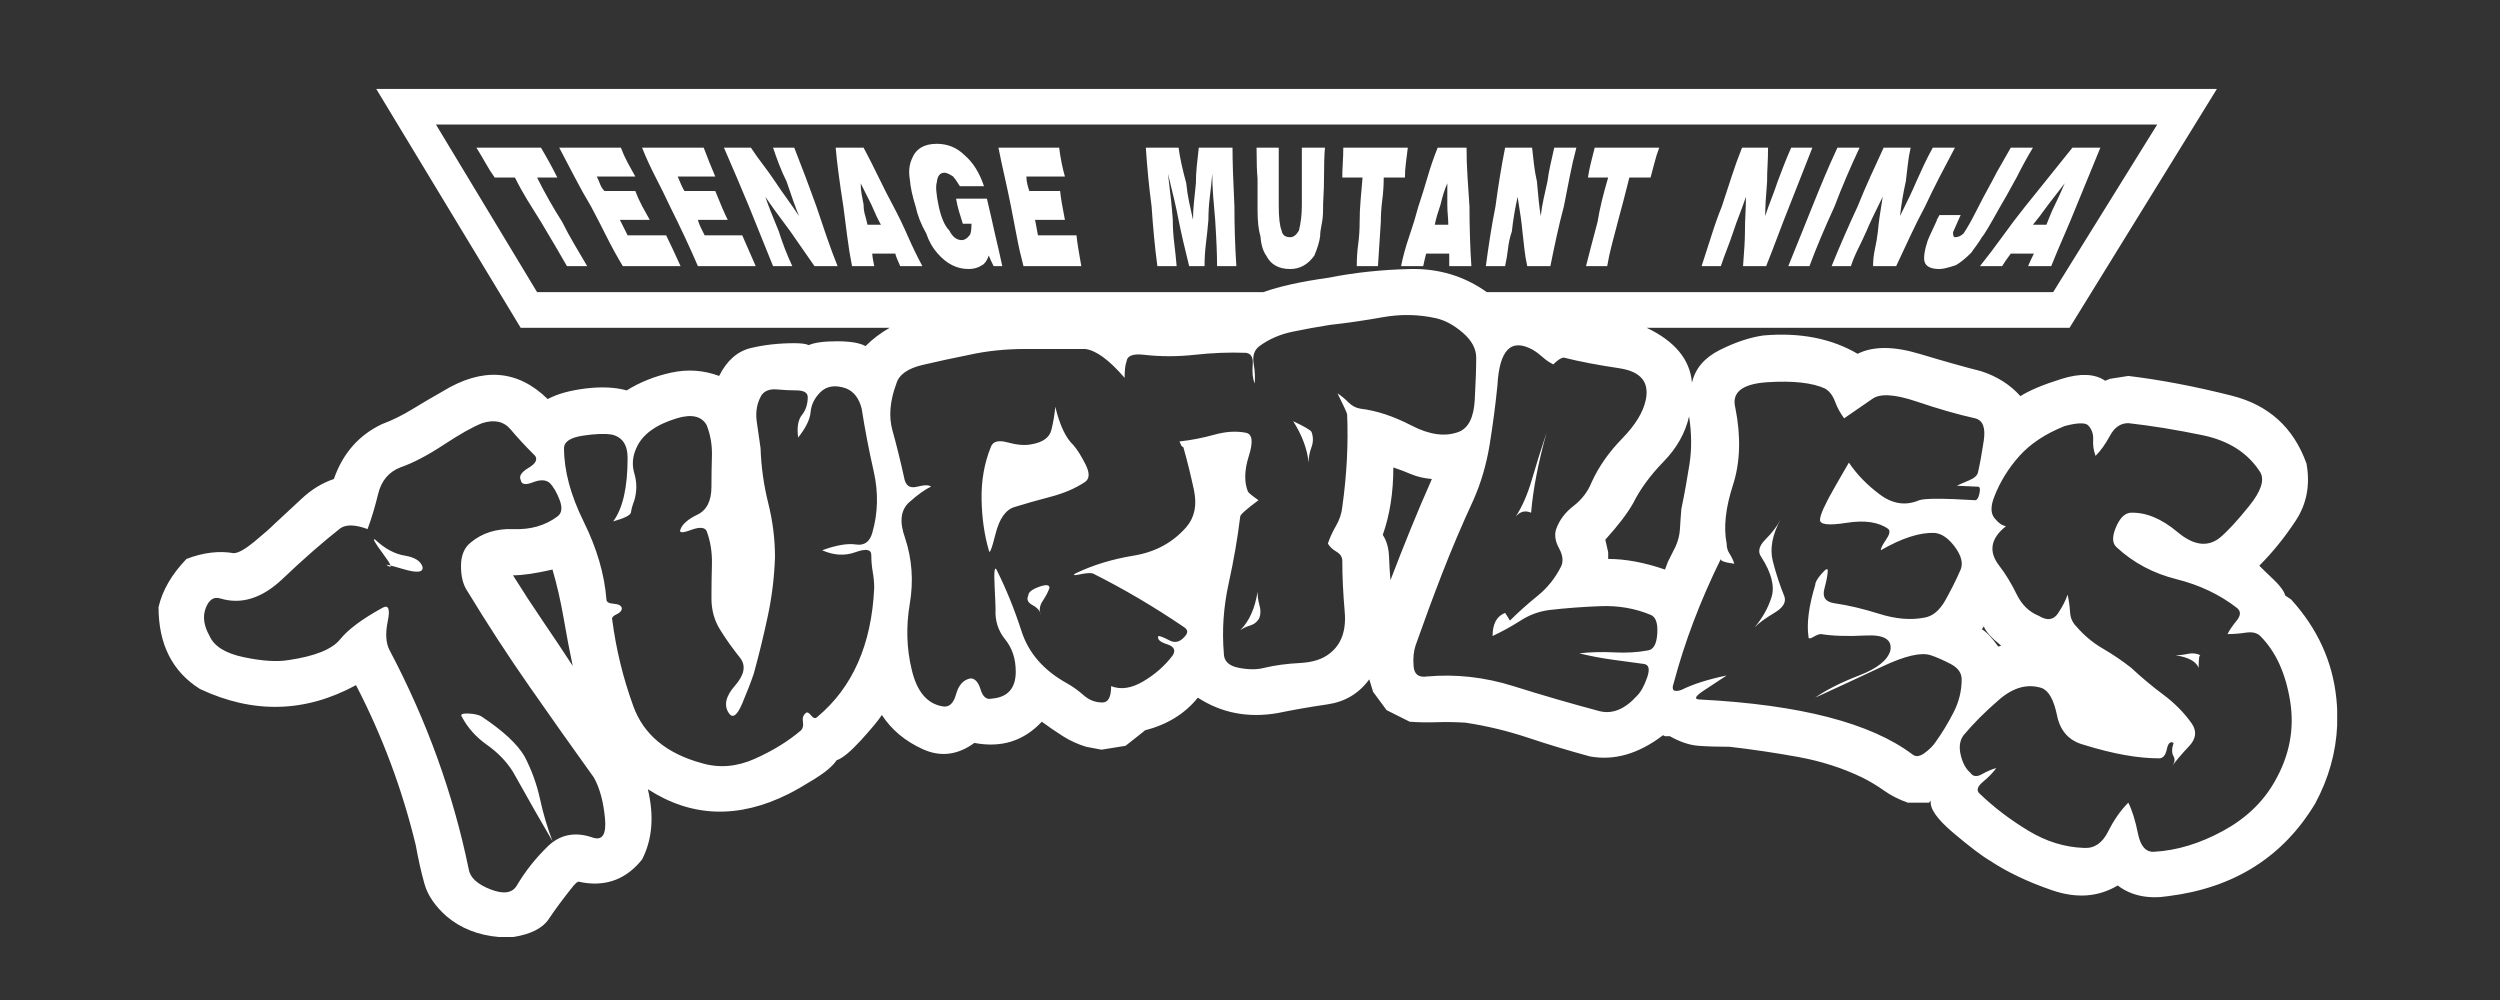 <?xml version="1.0" encoding="UTF-8" standalone="no"?>
<!-- Created with Inkscape (http://www.inkscape.org/) -->

<svg
   xmlns:dc="http://purl.org/dc/elements/1.1/"
   xmlns:cc="http://creativecommons.org/ns#"
   xmlns:rdf="http://www.w3.org/1999/02/22-rdf-syntax-ns#"
   xmlns:svg="http://www.w3.org/2000/svg"
   xmlns="http://www.w3.org/2000/svg"
   xmlns:sodipodi="http://sodipodi.sourceforge.net/DTD/sodipodi-0.dtd"
   xmlns:inkscape="http://www.inkscape.org/namespaces/inkscape"
   version="1.1"
   id="svg2"
   xml:space="preserve"
   width="500"
   height="200"
   viewBox="0 0 500 200"
   sodipodi:docname="white.svg"
   inkscape:version="0.92.5 (2060ec1f9f, 2020-04-08)"><rect x="0" y="0" width="500" height="200" fill="#333333" stroke="none"/><defs
     id="defs6" /><sodipodi:namedview
     pagecolor="#ffffff"
     bordercolor="#666666"
     borderopacity="1"
     objecttolerance="10"
     gridtolerance="10"
     guidetolerance="10"
     inkscape:pageopacity="0"
     inkscape:pageshadow="2"
     inkscape:window-width="1366"
     inkscape:window-height="743"
     id="namedview4"
     showgrid="false"
     inkscape:pagecheckerboard="true"
     inkscape:zoom="0.98158189"
     inkscape:cx="-38.071746"
     inkscape:cy="162.74404"
     inkscape:window-x="0"
     inkscape:window-y="0"
     inkscape:window-maximized="1"
     inkscape:current-layer="g10" /><g
     id="g10"
     inkscape:groupmode="layer"
     inkscape:label="ink_ext_XXXXXX"
     transform="matrix(1.333,0,0,-1.333,0,200)"><path
       inkscape:connector-curvature="0"
       id="path16"
       style="fill:#ffffff;fill-opacity:1;fill-rule:nonzero;stroke:none;stroke-width:0.186"
       d="M 97.202,31.634 C 98.162,27.588 97.874,24.072 96.336,21.085 94.022,18.191 91.08,17.036 87.519,17.615 l -0.722,0.147 -0.291,-0.147 -0.431,-0.43 C 84.531,15.255 83.276,13.569 82.317,12.125 81.406,10.76 79.634,9.868 77.005,9.449 h -2.126 c -3.12,0.265 -5.748,1.301 -7.883,3.111 -1.736,1.538 -2.843,3.175 -3.323,4.911 -0.485,1.731 -0.915,3.66 -1.3,5.781 -2.027,8.382 -5.014,16.378 -8.96,23.989 -7.616,-4.144 -15.419,-4.336 -23.41,-0.578 -4.144,2.6 -6.216,6.7 -6.216,12.287 0.574,2.504 1.973,4.912 4.189,7.226 2.502,0.96 4.866,1.251 7.081,0.865 0.673,0 1.709,0.574 3.109,1.731 1.398,1.157 2.385,2.023 2.963,2.605 1.251,1.152 2.624,2.427 4.117,3.826 1.494,1.399 3.108,2.385 4.844,2.964 1.345,3.852 3.753,6.598 7.225,8.238 1.543,0.575 3.059,1.324 4.552,2.239 1.493,0.913 3.009,1.806 4.552,2.676 5.974,3.66 11.225,3.273 15.755,-1.157 1.444,0.772 3.346,1.3 5.704,1.588 2.36,0.286 4.409,0.192 6.145,-0.288 2.023,1.252 4.26,2.145 6.718,2.673 2.458,0.53 4.839,0.359 7.153,-0.506 1.157,2.314 2.745,3.709 4.772,4.192 2.023,0.48 4.189,0.722 6.503,0.722 1.059,0 1.781,-0.097 2.167,-0.29 0.866,0.385 2.288,0.578 4.261,0.578 1.972,0 3.394,-0.242 4.265,-0.722 1.058,1.058 2.264,1.973 3.614,2.743 H 78.123 L 56.448,136.699 H 332.621 l -22.109,-35.843 h -63.446 c 4.237,-2.022 6.502,-4.767 6.794,-8.234 0.48,2.117 1.875,3.755 4.189,4.912 2.314,1.157 4.481,1.879 6.502,2.171 5.491,0.48 10.213,-0.435 14.163,-2.749 2.314,1.157 5.396,1.157 9.251,0 3.854,-1.157 6.934,-2.024 9.249,-2.602 2.409,-0.772 4.38,-2.022 5.924,-3.753 1.347,0.865 3.417,1.732 6.21,2.6 2.794,0.867 4.966,0.768 6.508,-0.29 l 0.722,0.29 2.745,0.432 c 4.817,-0.578 9.997,-1.566 15.536,-2.965 5.539,-1.399 9.274,-4.795 11.202,-10.185 0.575,-3.18 0.045,-6.023 -1.592,-8.525 -1.642,-2.507 -3.471,-4.772 -5.489,-6.795 0.478,-0.485 1.202,-1.179 2.165,-2.095 0.96,-0.915 1.538,-1.713 1.735,-2.386 l 0.867,-0.578 c 3.947,-4.337 6.21,-9.275 6.789,-14.813 0.061,-0.578 0.104,-1.154 0.128,-1.726 v -2.368 c -0.179,-4.061 -1.28,-7.97 -3.303,-11.727 -4.817,-8.001 -12.14,-12.625 -21.966,-13.876 -3.086,-0.485 -5.637,0.049 -7.659,1.592 -2.894,-1.736 -6.171,-1.978 -9.832,-0.723 -3.659,1.251 -6.791,2.745 -9.391,4.481 -1.157,0.673 -2.965,2.045 -5.422,4.117 -2.457,2.072 -3.588,3.681 -3.396,4.839 l -0.286,-0.287 h -3.179 c -1.352,0.48 -2.531,1.081 -3.543,1.802 -1.016,0.723 -2.096,1.372 -3.253,1.956 -2.985,1.443 -6.214,2.474 -9.681,3.103 -3.473,0.628 -6.889,1.135 -10.258,1.521 -1.741,0 -3.283,0.045 -4.628,0.144 -1.352,0.094 -2.794,0.574 -4.334,1.444 h -0.722 l -0.292,0.148 c -3.66,-2.799 -7.323,-3.856 -10.983,-3.18 -3.179,0.866 -6.288,1.803 -9.32,2.817 -3.035,1.009 -6.143,1.758 -9.324,2.242 -1.443,0.094 -2.864,0.117 -4.265,0.073 -1.399,-0.05 -2.771,-0.028 -4.116,0.071 l -3.467,1.736 -2.024,2.744 -0.578,1.879 c -1.542,-2.121 -3.642,-3.372 -6.287,-3.758 -2.65,-0.385 -5.13,-0.82 -7.445,-1.3 -4.43,-0.772 -8.431,-0.004 -11.991,2.31 -1.929,-2.408 -4.58,-4.045 -7.952,-4.911 l -0.144,-0.144 -2.745,-2.17 -3.614,-0.579 -2.309,0.435 c -1.257,0.386 -2.414,0.915 -3.471,1.587 -1.059,0.673 -2.117,1.399 -3.176,2.171 -2.7,-2.894 -6.072,-3.952 -10.117,-3.181 -2.507,-1.829 -5.086,-2.143 -7.731,-0.941 -2.651,1.202 -4.701,2.915 -6.144,5.131 -0.579,-0.87 -1.637,-2.143 -3.18,-3.831 -1.543,-1.685 -2.745,-2.672 -3.611,-2.959 -0.583,-0.87 -1.69,-1.807 -3.327,-2.821 -1.638,-1.013 -2.938,-1.757 -3.898,-2.237 -7.516,-3.759 -14.553,-3.522 -21.1,0.721 z M 80.294,81.639 c -1.449,1.443 -2.678,2.768 -3.687,3.975 -1.013,1.202 -2.435,1.514 -4.264,0.936 -1.444,-0.577 -3.373,-1.663 -5.781,-3.251 -2.408,-1.588 -4.575,-2.721 -6.503,-3.394 -1.736,-0.678 -2.843,-2.005 -3.323,-3.978 -0.485,-1.974 -1.013,-3.732 -1.587,-5.27 -1.834,0.673 -3.184,0.717 -4.05,0.143 -2.701,-2.121 -5.589,-4.651 -8.67,-7.588 -3.085,-2.942 -6.216,-3.928 -9.395,-2.96 -0.964,0.287 -1.686,-0.198 -2.166,-1.449 -0.485,-1.255 -0.291,-2.652 0.578,-4.189 0.673,-1.543 2.381,-2.606 5.126,-3.18 2.745,-0.578 4.987,-0.722 6.723,-0.434 3.946,0.578 6.526,1.614 7.732,3.107 1.202,1.489 3.301,3.054 6.288,4.696 0.96,0.578 1.251,-0.072 0.866,-1.951 -0.386,-1.88 -0.291,-3.35 0.291,-4.409 5.589,-10.598 9.535,-21.531 11.849,-32.802 0.193,-1.256 1.279,-2.265 3.251,-3.036 1.973,-0.772 3.301,-0.578 3.974,0.579 1.251,2.116 2.794,4.067 4.624,5.852 1.83,1.781 4.05,2.238 6.651,1.372 1.539,-0.578 2.189,0.385 1.946,2.889 -0.242,2.502 -0.794,4.529 -1.659,6.073 -3.181,4.43 -6.383,8.956 -9.611,13.584 -3.229,4.624 -6.332,9.391 -9.319,14.306 -0.677,0.96 -1.013,2.238 -1.013,3.83 0,1.588 0.479,2.772 1.448,3.543 1.732,1.445 3.875,2.117 6.431,2.018 2.552,-0.099 4.745,0.53 6.575,1.885 0.672,0.479 0.789,1.295 0.359,2.452 -0.435,1.157 -0.942,2.023 -1.516,2.601 -0.578,0.485 -1.421,0.507 -2.53,0.076 -1.111,-0.435 -1.712,-0.313 -1.807,0.36 -0.287,0.574 0.099,1.174 1.157,1.803 1.059,0.627 1.399,1.229 1.013,1.812 z M 56.3,69.064 c 1.444,-1.35 2.915,-2.143 4.409,-2.386 1.494,-0.242 2.386,-0.793 2.673,-1.659 0.193,-0.87 -0.772,-0.991 -2.888,-0.363 -2.121,0.628 -2.893,0.793 -2.314,0.506 0.771,-0.485 0.529,0.121 -0.722,1.807 -1.256,1.686 -1.641,2.382 -1.157,2.095 z m 166.776,37.143 h 84.977 l 15.609,25.146 H 65.409 L 80.581,106.207 H 189.548 c 2.408,0.865 5.681,1.588 9.825,2.167 3.852,0.77 7.925,1.202 12.212,1.3 4.287,0.095 8.119,-1.064 11.491,-3.467 z M 82.895,23.83 c -1.642,2.794 -3.615,6.261 -5.929,10.405 -0.965,1.543 -2.265,2.889 -3.902,4.045 -1.637,1.157 -2.888,2.552 -3.753,4.194 -0.292,0.386 0.044,0.551 1.008,0.506 0.961,-0.049 1.637,-0.219 2.023,-0.506 3.179,-2.121 5.3,-4.095 6.359,-5.925 1.058,-2.027 1.829,-4.143 2.313,-6.359 0.48,-2.215 1.108,-4.337 1.88,-6.359 z m 2.166,86.279 c -0.87,1.538 -2.17,3.753 -3.901,6.646 -0.677,1.058 -1.354,2.145 -2.027,3.251 -0.673,1.109 -1.301,2.239 -1.874,3.396 -0.579,0 -1.108,0 -1.592,0 -0.485,0 -0.964,0 -1.444,0 -0.485,0.671 -0.942,1.399 -1.372,2.171 -0.435,0.772 -0.893,1.538 -1.372,2.31 1.637,0 3.251,0 4.84,0 1.587,0 3.202,0 4.843,0 0.865,-1.445 1.686,-2.939 2.458,-4.481 -0.583,0 -1.112,0 -1.593,0 -0.484,0 -0.964,0 -1.444,0 0.574,-1.157 1.175,-2.288 1.803,-3.396 0.628,-1.107 1.279,-2.193 1.955,-3.251 0.575,-1.157 1.175,-2.264 1.803,-3.322 0.628,-1.06 1.279,-2.167 1.955,-3.324 -0.583,0 -1.112,0 -1.592,0 -0.485,0 -0.964,0 -1.444,0 z M 82.895,64.583 c -2.507,-0.578 -4.485,-0.865 -5.929,-0.865 1.443,-2.314 2.937,-4.602 4.48,-6.866 1.543,-2.265 3.036,-4.504 4.48,-6.718 -0.485,2.31 -0.942,4.718 -1.372,7.225 -0.434,2.501 -0.986,4.91 -1.659,7.224 z m 10.548,45.526 c -0.87,1.443 -1.686,2.933 -2.457,4.475 -0.772,1.544 -1.542,3.037 -2.31,4.484 -0.87,1.445 -1.686,2.911 -2.458,4.404 -0.772,1.494 -1.543,2.965 -2.314,4.41 1.443,0 2.964,0 4.552,0 1.587,0 3.157,0 4.7,0 0.287,-0.772 0.623,-1.518 1.009,-2.237 0.386,-0.727 0.771,-1.423 1.157,-2.096 -1.063,0 -2.076,0 -3.037,0 -0.964,0 -1.878,0 -2.744,0 0.188,-0.385 0.359,-0.77 0.502,-1.155 0.144,-0.387 0.364,-0.727 0.655,-1.016 0.672,0 1.394,0 2.166,0 0.772,0 1.588,0 2.458,0 0.286,-0.772 0.623,-1.516 1.008,-2.237 0.386,-0.727 0.772,-1.421 1.158,-2.094 -0.87,0 -1.665,0 -2.387,0 -0.721,0 -1.421,0 -2.094,0 l 1.157,-2.314 c 0.865,0 1.781,0 2.745,0 0.964,0 1.978,0 3.036,0 0.48,-0.965 1.202,-2.507 2.166,-4.624 -1.444,0 -2.892,0 -4.336,0 -1.445,0 -2.889,0 -4.333,0 z M 91.999,71.809 c 1.444,1.928 2.166,5.108 2.166,9.538 0,1.929 -0.771,3.086 -2.31,3.473 -1.063,0.188 -2.534,0.139 -4.413,-0.149 -1.879,-0.286 -2.817,-0.915 -2.817,-1.879 0,-3.373 0.987,-7.055 2.965,-11.055 1.973,-4 3.108,-7.875 3.395,-11.633 0,-0.386 0.359,-0.605 1.085,-0.652 0.722,-0.048 1.13,-0.263 1.229,-0.649 0,-0.386 -0.27,-0.7 -0.798,-0.942 -0.53,-0.243 -0.745,-0.502 -0.646,-0.79 0.574,-4.436 1.632,-8.772 3.175,-13.01 1.543,-4.238 4.961,-7.082 10.262,-8.527 2.601,-0.769 5.248,-0.554 7.947,0.652 2.7,1.202 5.01,2.624 6.939,4.266 0.287,0.287 0.385,0.718 0.291,1.296 -0.099,0.578 0.05,1.013 0.435,1.305 0.188,0.189 0.453,0.068 0.794,-0.363 0.336,-0.435 0.649,-0.507 0.936,-0.215 5.302,4.43 8.144,10.884 8.53,19.365 0,0.77 -0.076,1.565 -0.219,2.386 -0.144,0.816 -0.216,1.659 -0.216,2.529 0,0.866 -0.798,1.009 -2.385,0.431 -1.592,-0.578 -3.256,-0.48 -4.988,0.291 2.117,0.772 3.803,1.058 5.06,0.866 1.25,-0.194 2.071,0.385 2.456,1.736 0.866,2.986 0.938,6.067 0.216,9.247 -0.722,3.175 -1.323,6.311 -1.803,9.396 -0.386,1.538 -1.157,2.546 -2.314,3.032 -1.641,0.578 -2.942,0.385 -3.901,-0.58 -0.87,-0.87 -1.35,-1.856 -1.449,-2.963 -0.098,-1.109 -0.722,-2.383 -1.874,-3.826 -0.198,1.542 -0.005,2.673 0.574,3.394 0.578,0.722 0.87,1.614 0.87,2.673 0,0.673 -0.578,1.014 -1.735,1.014 -0.87,0 -1.834,0.045 -2.893,0.143 -1.058,0.095 -1.829,-0.192 -2.309,-0.865 -0.673,-1.157 -0.915,-2.463 -0.722,-3.906 0.193,-1.443 0.386,-2.795 0.579,-4.045 0.094,-2.794 0.479,-5.54 1.152,-8.239 0.673,-2.7 1.014,-5.395 1.014,-8.091 -0.099,-2.987 -0.458,-5.951 -1.085,-8.888 -0.628,-2.937 -1.324,-5.804 -2.094,-8.598 -0.386,-1.156 -0.96,-2.65 -1.731,-4.479 -0.771,-1.83 -1.449,-2.315 -2.023,-1.444 -0.771,1.157 -0.462,2.53 0.937,4.117 1.395,1.587 1.659,2.964 0.794,4.122 -1.157,1.444 -2.167,2.861 -3.032,4.26 -0.87,1.394 -1.3,2.96 -1.3,4.7 0,1.632 0.022,3.341 0.072,5.126 0.044,1.785 -0.22,3.445 -0.794,4.987 -0.291,0.578 -1.085,0.628 -2.386,0.144 -1.3,-0.485 -1.808,-0.436 -1.521,0.148 0.287,0.766 1.13,1.489 2.53,2.166 1.399,0.673 2.099,2.072 2.099,4.193 0,1.444 0.022,2.984 0.072,4.618 0.044,1.639 -0.22,3.18 -0.794,4.629 -0.771,1.347 -2.265,1.681 -4.481,1.01 -3.184,-0.965 -5.207,-2.459 -6.072,-4.481 -0.578,-1.252 -0.673,-2.526 -0.287,-3.826 0.386,-1.301 0.386,-2.628 0,-3.979 -0.291,-0.772 -0.461,-1.372 -0.507,-1.802 -0.049,-0.434 -0.941,-0.892 -2.672,-1.377 z m 12.714,38.3 c -1.157,2.695 -2.552,5.682 -4.189,8.959 -0.677,1.445 -1.399,2.911 -2.171,4.404 -0.771,1.494 -1.444,2.965 -2.018,4.41 1.444,0 2.933,0 4.476,0 1.543,0 3.131,0 4.771,0 0.288,-0.772 0.579,-1.518 0.867,-2.237 0.287,-0.727 0.578,-1.423 0.87,-2.096 -0.969,0 -1.934,0 -2.893,0 -0.964,0 -1.879,0 -2.745,0 0.386,-0.967 0.722,-1.691 1.008,-2.171 0.673,0 1.4,0 2.171,0 0.772,0 1.588,0 2.459,0 0.766,-1.927 1.39,-3.372 1.874,-4.332 -0.87,0 -1.664,0 -2.386,0 -0.722,0 -1.422,0 -2.094,0 0.098,-0.385 0.242,-0.772 0.434,-1.157 0.193,-0.385 0.386,-0.772 0.579,-1.157 0.865,0 1.78,0 2.744,0 0.965,0 1.929,0 2.893,0 0.771,-1.735 1.444,-3.279 2.023,-4.624 -1.444,0 -2.893,0 -4.337,0 -1.444,0 -2.893,0 -4.337,0 z m 11.275,0 c -0.578,1.443 -1.179,2.933 -1.807,4.475 -0.628,1.544 -1.229,3.037 -1.808,4.484 -1.157,2.79 -2.408,5.729 -3.753,8.814 0.574,0 1.202,0 1.874,0 0.673,0 1.399,0 2.171,0 0.574,-0.87 1.175,-1.713 1.803,-2.53 0.628,-0.817 1.228,-1.661 1.808,-2.526 0.578,-0.87 1.179,-1.735 1.807,-2.6 0.628,-0.87 1.229,-1.737 1.807,-2.606 -0.485,1.157 -1.107,2.892 -1.878,5.206 -0.386,0.766 -0.749,1.583 -1.085,2.453 -0.336,0.867 -0.651,1.732 -0.938,2.602 0.48,0 0.987,0 1.516,0 0.529,0 1.085,0 1.663,0 1.252,-3.18 2.36,-6.117 3.323,-8.814 0.48,-1.447 0.987,-2.941 1.516,-4.484 0.53,-1.542 1.085,-3.032 1.664,-4.475 -0.578,0 -1.157,0 -1.736,0 -0.578,0 -1.157,0 -1.731,0 -1.255,1.828 -2.457,3.56 -3.615,5.202 -1.736,2.31 -2.987,4.045 -3.758,5.202 0.385,-1.157 1.058,-2.892 2.022,-5.202 0.579,-1.83 1.252,-3.566 2.023,-5.202 -0.484,0 -0.964,0 -1.444,0 -0.485,0 -0.964,0 -1.444,0 z m 11.849,0 c -0.287,1.443 -0.53,2.933 -0.722,4.475 -0.193,1.544 -0.386,3.037 -0.579,4.484 -0.578,3.66 -0.963,6.597 -1.152,8.814 0.673,0 1.368,0 2.09,0 0.721,0 1.422,0 2.098,0 0.772,-1.445 1.516,-2.916 2.238,-4.41 0.722,-1.494 1.47,-2.959 2.243,-4.404 0.771,-1.447 1.493,-2.941 2.166,-4.484 0.673,-1.542 1.399,-3.032 2.171,-4.475 -0.583,0 -1.135,0 -1.664,0 -0.53,0 -1.085,0 -1.659,0 -0.484,1.058 -0.726,1.681 -0.726,1.879 -0.578,0 -1.157,0 -1.735,0 -0.579,0 -1.157,0 -1.732,0 0,-0.292 0.095,-0.919 0.292,-1.879 -0.583,0 -1.162,0 -1.741,0 -0.578,0 -1.107,0 -1.587,0 z m 2.314,6.21 c 0.287,0 0.601,0 0.937,0 0.336,0 0.7,0 1.085,0 -0.386,0.673 -0.87,1.687 -1.444,3.037 -0.291,0.578 -0.556,1.107 -0.798,1.592 -0.242,0.48 -0.507,1.008 -0.793,1.587 0,-0.578 0.045,-1.135 0.143,-1.663 0.099,-0.53 0.193,-1.036 0.291,-1.516 0,-0.578 0.072,-1.109 0.215,-1.588 0.144,-0.484 0.265,-0.965 0.364,-1.449 z m 46.825,-32.514 c 1.731,0.188 3.467,0.525 5.202,1.008 1.732,0.485 3.324,0.58 4.768,0.292 0.959,-0.193 1.103,-1.35 0.431,-3.467 -0.673,-2.121 -0.723,-3.906 -0.144,-5.35 0.098,-0.193 0.628,-0.628 1.592,-1.301 -1.829,-1.35 -2.745,-2.166 -2.745,-2.452 -0.385,-3.185 -0.964,-6.53 -1.736,-10.047 -0.771,-3.516 -1.013,-7.01 -0.721,-10.477 0,-1.157 0.744,-1.884 2.238,-2.17 1.493,-0.287 2.771,-0.287 3.83,0 1.636,0.385 3.417,0.623 5.346,0.721 1.929,0.1 3.422,0.579 4.484,1.449 1.732,1.345 2.479,3.418 2.238,6.211 -0.242,2.794 -0.363,5.347 -0.363,7.661 0,0.578 -0.29,1.036 -0.865,1.372 -0.578,0.336 -1.014,0.744 -1.302,1.228 0.288,0.866 0.701,1.758 1.229,2.674 0.53,0.915 0.839,1.856 0.937,2.821 0.673,4.816 0.915,9.44 0.727,13.872 0,0.193 -0.485,1.25 -1.449,3.179 0.578,-0.385 1.135,-0.843 1.663,-1.373 0.53,-0.528 1.131,-0.843 1.808,-0.936 2.405,-0.292 4.955,-1.136 7.655,-2.535 2.701,-1.399 5.059,-1.709 7.086,-0.937 1.445,0.578 2.237,2.171 2.383,4.771 0.143,2.602 0.219,4.719 0.219,6.361 0,1.345 -0.677,2.596 -2.029,3.753 -1.348,1.157 -2.699,1.88 -4.045,2.171 -2.6,0.575 -5.251,0.623 -7.946,0.143 -2.701,-0.484 -5.345,-0.869 -7.948,-1.157 -1.834,-0.29 -3.69,-0.627 -5.565,-1.014 -1.88,-0.385 -3.543,-1.107 -4.988,-2.165 -0.771,-0.578 -1.063,-1.445 -0.87,-2.602 0.193,-1.157 0.243,-2.165 0.148,-3.035 -0.291,0.77 -0.389,1.707 -0.291,2.816 0.099,1.109 -0.238,1.713 -1.008,1.812 -2.508,0.095 -5.059,-0.004 -7.661,-0.292 -2.6,-0.286 -5.158,-0.286 -7.66,0 -1.641,0.193 -2.506,-0.143 -2.601,-1.008 -0.193,-0.484 -0.287,-1.302 -0.287,-2.457 -2.314,2.695 -4.292,4.138 -5.924,4.336 -2.893,0 -5.858,0 -8.889,0 -3.036,0 -5.852,-0.292 -8.454,-0.87 -2.413,-0.484 -4.749,-0.986 -7.009,-1.516 -2.266,-0.528 -3.588,-1.471 -3.974,-2.82 -0.968,-2.602 -1.162,-4.938 -0.583,-7.01 0.578,-2.072 1.157,-4.404 1.736,-7.006 0.193,-1.255 0.842,-1.736 1.951,-1.449 1.107,0.287 1.806,0.291 2.098,0.004 -0.87,-0.386 -1.95,-1.156 -3.251,-2.313 -1.3,-1.158 -1.521,-2.942 -0.65,-5.347 1.058,-3.184 1.296,-6.484 0.717,-9.903 -0.578,-3.421 -0.479,-6.721 0.292,-9.896 0.771,-3.279 2.31,-5.108 4.624,-5.494 0.965,-0.193 1.637,0.408 2.023,1.806 0.386,1.396 1.108,2.19 2.171,2.387 0.672,0 1.175,-0.556 1.515,-1.664 0.336,-1.107 0.893,-1.565 1.664,-1.372 2.403,0.193 3.61,1.542 3.61,4.044 0,1.93 -0.53,3.544 -1.588,4.845 -1.058,1.3 -1.542,2.817 -1.444,4.552 0,0.385 -0.049,1.587 -0.147,3.61 -0.099,2.023 0,2.794 0.291,2.314 1.444,-2.888 2.695,-5.973 3.754,-9.247 1.058,-3.278 3.323,-5.879 6.794,-7.803 0.866,-0.485 1.71,-1.085 2.53,-1.808 0.817,-0.726 1.757,-1.085 2.821,-1.085 0.866,0 1.3,0.816 1.3,2.457 1.444,-0.578 3.054,-0.336 4.839,0.722 1.78,1.058 3.251,2.359 4.409,3.902 0.48,0.77 0.188,1.323 -0.871,1.664 -1.059,0.336 -1.493,0.745 -1.295,1.229 0.287,0 0.838,-0.22 1.659,-0.651 0.817,-0.434 1.566,-0.264 2.242,0.507 0.574,0.575 0.574,1.058 0,1.444 -4.529,3.081 -9.109,5.776 -13.733,8.09 -0.385,0.099 -1.035,0.05 -1.95,-0.143 -0.915,-0.193 -1.135,-0.143 -0.65,0.143 2.6,1.251 5.512,2.144 8.741,2.673 3.229,0.529 5.852,1.951 7.879,4.265 1.252,1.444 1.637,3.296 1.158,5.563 -0.485,2.264 -1.013,4.409 -1.592,6.434 -0.193,0.095 -0.313,0.216 -0.359,0.359 -0.05,0.145 -0.121,0.314 -0.215,0.508 z m -28.617,27.89 c -0.287,-0.77 -0.623,-1.252 -1.009,-1.443 -0.583,-0.387 -1.255,-0.578 -2.027,-0.578 -1.736,0 -3.279,0.77 -4.624,2.314 -0.772,0.865 -1.345,1.875 -1.731,3.032 -0.771,1.35 -1.305,2.701 -1.591,4.049 -0.485,1.538 -0.772,2.888 -0.867,4.045 -0.197,1.159 -0.098,2.167 0.288,3.037 0.579,1.538 1.83,2.31 3.758,2.31 1.637,0 3.036,-0.578 4.193,-1.732 1.247,-1.064 2.211,-2.606 2.889,-4.628 -0.579,0 -1.18,0 -1.807,0 -0.628,0 -1.229,0 -1.808,0 -0.485,0.77 -0.821,1.25 -1.009,1.447 -0.578,0.387 -1.013,0.578 -1.3,0.578 -0.678,0 -1.063,-0.484 -1.157,-1.449 -0.193,-0.577 -0.094,-1.78 0.291,-3.61 0.381,-1.735 0.91,-2.941 1.588,-3.614 0.479,-0.963 1.107,-1.443 1.879,-1.443 0.386,0 0.772,0.236 1.157,0.722 0.189,0.188 0.288,0.766 0.288,1.735 -0.292,0 -0.534,0 -0.722,0 -0.193,0 -0.386,0 -0.579,0 -0.193,0.575 -0.385,1.202 -0.578,1.875 -0.193,0.673 -0.336,1.3 -0.43,1.884 0.766,0 1.511,0 2.238,0 0.721,0 1.516,0 2.386,0 0.48,-2.027 0.865,-3.714 1.157,-5.059 0.479,-2.027 0.865,-3.714 1.152,-5.059 -0.287,0 -0.529,0 -0.722,0 -0.192,0 -0.385,0 -0.578,0 -0.386,0.77 -0.628,1.3 -0.722,1.587 z m 0.291,-28.756 c 0.287,0.867 1.126,1.109 2.525,0.722 1.399,-0.385 2.578,-0.484 3.543,-0.29 1.731,0.286 2.744,1.008 3.031,2.167 0.287,1.157 0.485,2.314 0.583,3.471 0.674,-2.794 1.588,-4.722 2.745,-5.781 0.574,-0.673 1.175,-1.637 1.803,-2.888 0.627,-1.256 0.604,-2.122 -0.068,-2.602 -1.449,-0.968 -3.184,-1.713 -5.208,-2.242 -2.022,-0.53 -3.803,-1.036 -5.345,-1.516 -1.35,-0.386 -2.315,-1.736 -2.892,-4.05 -0.579,-2.314 -0.915,-3.13 -1.009,-2.453 -0.673,2.31 -1.036,4.862 -1.085,7.656 -0.05,2.794 0.408,5.395 1.377,7.807 z m 4.911,27.17 c -0.386,1.443 -0.726,2.933 -1.013,4.475 -0.287,1.544 -0.578,3.037 -0.865,4.484 -0.287,1.445 -0.602,2.911 -0.938,4.404 -0.341,1.494 -0.655,2.965 -0.942,4.41 1.444,0 2.938,0 4.481,0 1.543,0 3.086,0 4.629,0 0.095,-0.772 0.215,-1.518 0.359,-2.237 0.143,-0.727 0.309,-1.423 0.506,-2.096 -1.062,0 -2.076,0 -3.036,0 -0.963,0 -1.879,0 -2.744,0 0,-0.385 0.044,-0.77 0.143,-1.155 0.094,-0.387 0.193,-0.727 0.292,-1.016 0.672,0 1.395,0 2.166,0 0.772,0 1.588,0 2.458,0 0.094,-0.963 0.336,-2.409 0.721,-4.332 -0.87,0 -1.664,0 -2.386,0 -0.721,0 -1.421,0 -2.094,0 0.189,-0.969 0.336,-1.741 0.435,-2.314 0.865,0 1.78,0 2.744,0 0.96,0 1.973,0 3.036,0 0.095,-0.965 0.336,-2.507 0.723,-4.624 -1.449,0 -2.892,0 -4.337,0 -1.444,0 -2.893,0 -4.337,0 z m 3.902,-48.27 c -0.193,-0.579 -0.529,-1.228 -1.009,-1.951 -0.484,-0.727 -0.578,-1.422 -0.291,-2.095 -0.099,0.574 -0.507,1.058 -1.229,1.443 -0.722,0.386 -0.937,0.867 -0.65,1.445 0,0.48 0.53,0.915 1.587,1.301 1.059,0.385 1.592,0.336 1.592,-0.144 z m 16.186,48.27 c -0.193,1.443 -0.364,2.933 -0.507,4.475 -0.144,1.544 -0.265,3.037 -0.359,4.484 -0.193,1.445 -0.363,2.911 -0.507,4.404 -0.143,1.494 -0.264,2.965 -0.359,4.41 0.771,0 1.565,0 2.381,0 0.816,0 1.659,0 2.53,0 0.193,-1.445 0.578,-3.229 1.156,-5.347 0.094,-0.963 0.238,-1.901 0.431,-2.816 0.193,-0.915 0.386,-1.806 0.584,-2.673 0,0.867 0.044,1.758 0.143,2.673 0.094,0.915 0.188,1.852 0.287,2.816 0,0.867 0.045,1.758 0.143,2.675 0.1,0.913 0.193,1.802 0.292,2.673 0.771,0 1.587,0 2.458,0 0.865,0 1.731,0 2.601,0 0,-2.024 0.094,-4.96 0.287,-8.814 0,-1.447 0.022,-2.941 0.071,-4.484 0.05,-1.542 0.121,-3.032 0.22,-4.475 -0.485,0 -0.965,0 -1.448,0 -0.485,0 -0.965,0 -1.445,0 0,1.732 -0.098,4.045 -0.286,6.938 -0.099,1.153 -0.193,2.31 -0.292,3.467 -0.099,1.157 -0.143,2.31 -0.143,3.467 -0.1,-1.157 -0.22,-2.31 -0.364,-3.467 -0.143,-1.157 -0.215,-2.314 -0.215,-3.467 -0.099,-1.157 -0.219,-2.314 -0.363,-3.471 -0.144,-1.157 -0.216,-2.31 -0.216,-3.467 -0.384,0 -0.798,0 -1.228,0 -0.435,0 -0.794,0 -1.081,0 -0.678,2.695 -1.207,5.009 -1.592,6.938 -0.287,1.538 -0.816,3.848 -1.588,6.934 0.387,-3.086 0.624,-5.396 0.723,-6.934 0,-1.157 0.071,-2.314 0.215,-3.471 0.143,-1.157 0.264,-2.31 0.363,-3.467 -0.578,0 -1.085,0 -1.516,0 -0.434,0 -0.892,0 -1.376,0 z m 15.032,-48.849 c 0,-0.672 0.095,-1.349 0.287,-2.023 0.193,-0.676 0.193,-1.303 0,-1.877 -0.291,-0.579 -0.749,-0.965 -1.372,-1.159 -0.627,-0.193 -1.13,-0.434 -1.515,-0.721 1.345,1.345 2.215,3.274 2.601,5.78 z m 3.179,66.623 c 0,-0.772 0,-1.518 0,-2.237 0,-0.727 0,-1.423 0,-2.096 0,-0.77 0,-1.52 0,-2.241 0,-0.724 0,-1.423 0,-2.096 0,-1.828 0.144,-3.084 0.431,-3.757 0.099,-0.673 0.53,-1.01 1.301,-1.01 0.481,0 0.914,0.337 1.299,1.01 0.288,1.157 0.435,2.409 0.435,3.757 0,0.673 0,1.373 0,2.096 0,0.722 0,1.471 0,2.241 0,0.673 0,1.369 0,2.096 0,0.72 0,1.466 0,2.237 0.575,0 1.153,0 1.732,0 0.58,0 1.159,0 1.735,0 -0.099,-1.058 -0.143,-2.602 -0.143,-4.626 0,-0.869 -0.026,-1.685 -0.071,-2.457 -0.05,-0.772 -0.072,-1.538 -0.072,-2.31 0,-0.77 -0.076,-1.497 -0.219,-2.171 -0.143,-0.671 -0.216,-1.25 -0.216,-1.732 -0.099,-0.77 -0.385,-1.735 -0.865,-2.892 -0.963,-1.348 -2.171,-2.022 -3.615,-2.022 -1.736,0 -2.937,0.673 -3.61,2.022 -0.485,0.673 -0.771,1.637 -0.87,2.892 -0.287,0.962 -0.431,2.262 -0.431,3.902 0,0.772 0,1.538 0,2.31 0,0.772 0,1.588 0,2.457 -0.099,0.962 -0.148,2.503 -0.148,4.626 0.485,0 1.014,0 1.592,0 0.574,0 1.152,0 1.735,0 z m 2.168,-41.041 c 1.635,-0.772 2.55,-1.304 2.743,-1.592 0.286,-0.772 0.286,-1.542 0,-2.314 -0.286,-0.772 -0.43,-1.538 -0.43,-2.31 -0.199,2.024 -0.969,4.096 -2.314,6.216 z m 9.538,23.268 c 0,1.157 0.072,2.264 0.216,3.324 0.143,1.058 0.216,2.165 0.216,3.322 0,1.058 0.045,2.145 0.143,3.251 0.099,1.109 0.193,2.239 0.292,3.396 -0.58,0 -1.109,0 -1.588,0 -0.485,0 -0.965,0 -1.449,0 0,0.671 0.022,1.399 0.072,2.171 0.048,0.772 0.076,1.538 0.076,2.31 1.538,0 3.125,0 4.767,0 1.637,0 3.273,0 4.914,0 -0.097,-0.772 -0.195,-1.538 -0.29,-2.31 -0.099,-0.772 -0.143,-1.499 -0.143,-2.171 -0.578,0 -1.136,0 -1.665,0 -0.53,0 -1.036,0 -1.516,0 0,-1.157 -0.076,-2.288 -0.219,-3.396 -0.143,-1.107 -0.216,-2.193 -0.216,-3.251 -0.192,-2.892 -0.335,-5.107 -0.43,-6.646 -0.584,0 -1.114,0 -1.592,0 -0.485,0 -1.014,0 -1.588,0 z m 5.059,-47.113 c 0.96,2.503 1.945,5.009 2.959,7.512 1.014,2.502 2.096,5.059 3.253,7.66 -1.157,0.099 -2.193,0.336 -3.11,0.721 -0.913,0.386 -1.806,0.723 -2.673,1.014 0,-3.758 -0.528,-7.131 -1.587,-10.118 0.575,-0.87 0.887,-1.951 0.937,-3.252 0.045,-1.3 0.121,-2.479 0.219,-3.538 z m 1.588,47.113 c 0.286,1.443 0.699,2.933 1.228,4.475 0.53,1.544 0.988,3.037 1.373,4.484 0.48,1.445 0.937,2.911 1.373,4.404 0.43,1.494 0.937,2.965 1.52,4.41 0.673,0 1.369,0 2.096,0 0.72,0 1.466,0 2.236,0 0,-1.445 0.046,-2.916 0.145,-4.41 0.099,-1.494 0.192,-2.959 0.292,-4.404 0,-1.447 0.022,-2.941 0.071,-4.484 0.045,-1.542 0.115,-3.032 0.216,-4.475 -0.578,0 -1.131,0 -1.661,0 -0.528,0 -1.082,0 -1.663,0 0,0.286 0,0.601 0,0.937 0,0.337 0,0.649 0,0.941 -0.578,0 -1.157,0 -1.735,0 -0.578,0 -1.157,0 -1.73,0 -0.199,-0.772 -0.342,-1.399 -0.435,-1.879 -0.58,0 -1.136,0 -1.665,0 -0.53,0 -1.086,0 -1.659,0 z M 230.014,97.534 c -3.279,1.83 -5.057,0.048 -5.345,-5.347 -0.29,-2.892 -0.677,-5.829 -1.157,-8.816 -0.485,-2.987 -1.3,-5.782 -2.457,-8.383 -1.737,-3.758 -3.301,-7.44 -4.7,-11.054 -1.401,-3.615 -2.723,-7.203 -3.975,-10.764 -0.286,-0.87 -0.385,-1.906 -0.286,-3.108 0.093,-1.206 0.766,-1.713 2.024,-1.521 4.332,0.386 8.645,-0.098 12.932,-1.444 4.289,-1.351 8.598,-2.601 12.934,-3.758 1.929,-0.485 3.809,0.287 5.639,2.313 0.573,0.575 1.079,1.49 1.514,2.745 0.432,1.251 0.266,1.924 -0.502,2.023 -1.447,0.193 -3.041,0.408 -4.771,0.65 -1.735,0.242 -3.372,0.557 -4.912,0.942 1.633,0.188 3.368,0.238 5.2,0.144 1.828,-0.099 3.513,0 5.057,0.287 0.865,0.097 1.347,0.942 1.445,2.529 0.099,1.588 -0.238,2.53 -1.01,2.821 -2.314,0.96 -4.795,1.395 -7.445,1.3 -2.65,-0.097 -5.225,-0.291 -7.726,-0.578 -1.544,-0.198 -2.993,-0.726 -4.337,-1.592 -1.35,-0.87 -2.749,-1.637 -4.192,-2.31 0,1.83 0.623,2.982 1.879,3.466 0.385,-0.578 0.623,-0.964 0.722,-1.157 1.252,1.251 2.623,2.48 4.116,3.687 1.495,1.202 2.675,2.673 3.545,4.409 0.385,0.771 0.286,1.685 -0.288,2.744 -0.578,1.058 -0.722,2.023 -0.435,2.893 0.48,1.346 1.347,2.502 2.6,3.466 1.252,0.96 2.169,2.166 2.745,3.615 1.058,2.31 2.58,4.476 4.553,6.498 1.973,2.024 3.156,3.952 3.541,5.784 0.575,2.697 -0.748,4.285 -3.977,4.769 -3.231,0.48 -5.996,1.01 -8.305,1.592 -0.387,0 -0.917,-0.34 -1.588,-1.014 -0.584,0.286 -1.112,0.651 -1.592,1.084 -0.485,0.432 -0.965,0.794 -1.445,1.082 z m -14.742,18.785 c 0.288,0 0.601,0 0.937,0 0.337,0 0.701,0 1.086,0 0,0.484 -0.028,0.965 -0.071,1.449 -0.05,0.48 -0.072,1.01 -0.072,1.588 0,0.578 0,1.107 0,1.592 0,0.48 0,1.008 0,1.587 -0.385,-0.869 -0.727,-1.929 -1.014,-3.179 -0.193,-0.578 -0.365,-1.109 -0.508,-1.588 -0.143,-0.484 -0.264,-0.965 -0.359,-1.449 z m 7.661,-6.21 c 0.188,1.443 0.404,2.933 0.645,4.475 0.242,1.544 0.508,3.037 0.8,4.484 0.192,1.445 0.407,2.911 0.649,4.404 0.242,1.494 0.506,2.965 0.794,4.41 0.578,0 1.228,0 1.951,0 0.722,0 1.421,0 2.098,0 0.095,-0.87 0.188,-1.713 0.286,-2.53 0.095,-0.817 0.238,-1.661 0.437,-2.526 0.188,-2.314 0.379,-4.049 0.577,-5.206 0.095,0.869 0.24,1.735 0.431,2.606 0.193,0.865 0.387,1.73 0.578,2.6 0.093,0.766 0.238,1.583 0.43,2.453 0.193,0.867 0.387,1.732 0.584,2.602 0.48,0 1.01,0 1.587,0 0.58,0 1.157,0 1.735,0 -0.385,-1.445 -0.725,-2.916 -1.012,-4.41 -0.288,-1.494 -0.578,-2.959 -0.865,-4.404 -0.387,-1.447 -0.751,-2.941 -1.086,-4.484 -0.337,-1.542 -0.651,-3.032 -0.937,-4.475 -0.584,0 -1.162,0 -1.735,0 -0.578,0 -1.159,0 -1.737,0 -0.192,0.865 -0.337,1.732 -0.43,2.6 -0.099,0.867 -0.193,1.732 -0.292,2.602 -0.099,1.157 -0.337,2.888 -0.722,5.202 -0.192,-0.87 -0.363,-1.735 -0.508,-2.6 -0.143,-0.87 -0.264,-1.737 -0.359,-2.602 -0.29,-0.87 -0.484,-1.735 -0.577,-2.602 -0.1,-0.869 -0.244,-1.735 -0.435,-2.6 -0.578,0 -1.086,0 -1.516,0 -0.435,0 -0.893,0 -1.373,0 z m 9.104,-25.003 c -1.255,-4.529 -2.027,-8.526 -2.316,-11.997 -0.869,0.386 -1.637,0.193 -2.308,-0.573 0.96,1.443 1.78,3.318 2.453,5.632 0.671,2.314 1.399,4.624 2.171,6.938 z m 5.924,25.003 c 0.387,1.538 0.963,3.753 1.735,6.646 0.286,1.83 0.817,4.045 1.588,6.647 -0.578,0 -1.109,0 -1.588,0 -0.484,0 -0.963,0 -1.443,0 0.095,0.671 0.238,1.399 0.432,2.171 0.192,0.772 0.383,1.538 0.577,2.31 1.544,0 3.108,0 4.696,0 1.588,0 3.251,0 4.986,0 -0.29,-0.772 -0.534,-1.538 -0.722,-2.31 -0.192,-0.772 -0.385,-1.499 -0.578,-2.171 -0.578,0 -1.135,0 -1.663,0 -0.53,0 -1.036,0 -1.516,0 -0.288,-1.157 -0.58,-2.288 -0.867,-3.396 -0.292,-1.107 -0.578,-2.193 -0.867,-3.251 -0.292,-1.157 -0.58,-2.264 -0.869,-3.322 -0.286,-1.06 -0.528,-2.167 -0.722,-3.324 -0.58,0 -1.136,0 -1.665,0 -0.528,0 -1.036,0 -1.516,0 z m 11.853,-45.526 0.43,1.157 1.159,2.314 c 0.385,0.866 0.601,1.731 0.649,2.602 0.045,0.865 0.117,1.874 0.216,3.031 0.48,2.315 0.887,4.579 1.229,6.795 0.335,2.215 0.312,4.575 -0.072,7.081 -0.578,-2.505 -1.856,-4.771 -3.83,-6.794 -1.973,-2.022 -3.495,-4.094 -4.551,-6.211 -0.87,-1.543 -2.267,-3.377 -4.19,-5.494 l 0.432,-1.879 v -1.009 c 2.6,0 5.444,-0.533 8.53,-1.592 z m 10.548,24.282 c 0.867,-4.337 0.744,-8.217 -0.363,-11.635 -1.107,-3.422 -1.421,-6.336 -0.937,-8.745 0,-0.578 0.143,-1.085 0.431,-1.515 0.286,-0.435 0.528,-0.941 0.725,-1.515 -1.447,0.189 -2.126,0.431 -2.027,0.722 -3.086,-6.265 -5.444,-12.481 -7.075,-18.643 -0.387,-1.063 -0.006,-1.399 1.151,-1.013 1.732,0.865 3.995,1.587 6.794,2.169 -0.87,-0.582 -2.001,-1.327 -3.4,-2.241 -1.399,-0.916 -1.564,-1.372 -0.502,-1.372 14.935,-0.771 25.531,-3.521 31.794,-8.238 0.478,-0.386 1.079,-0.315 1.806,0.215 0.724,0.53 1.274,1.085 1.661,1.663 0.963,1.346 1.856,2.817 2.676,4.409 0.817,1.588 1.229,3.252 1.229,4.988 0,0.96 -0.556,1.731 -1.665,2.31 -1.112,0.579 -2.098,1.014 -2.965,1.301 -1.443,0.479 -3.852,-0.076 -7.224,-1.664 -3.372,-1.587 -6.746,-3.153 -10.118,-4.696 1.637,1.157 3.83,2.265 6.575,3.323 2.743,1.058 4.313,2.315 4.7,3.758 0.286,1.637 -0.941,2.386 -3.686,2.242 -2.745,-0.143 -4.988,-0.071 -6.718,0.215 -0.292,0 -0.677,-0.147 -1.157,-0.434 -0.485,-0.287 -0.724,-0.287 -0.724,0.004 -0.292,2.017 0.045,4.619 1.01,7.804 0,0.384 0.309,0.937 0.937,1.659 0.627,0.722 0.941,0.892 0.941,0.506 0,-0.578 -0.171,-1.494 -0.506,-2.745 -0.337,-1.255 0.169,-1.978 1.521,-2.172 2.022,-0.287 4.259,-0.815 6.716,-1.586 2.459,-0.772 4.696,-0.965 6.724,-0.578 1.25,0.188 2.308,1.058 3.179,2.6 0.867,1.543 1.639,3.08 2.31,4.624 0.387,0.96 0.095,2.095 -0.865,3.395 -0.965,1.3 -1.979,2 -3.037,2.1 -2.215,0.094 -4.916,-0.772 -8.089,-2.602 0,0.287 0.264,0.816 0.794,1.587 0.528,0.772 0.645,1.3 0.357,1.592 -1.443,1.058 -3.543,1.367 -6.287,0.937 -2.747,-0.435 -4.068,-0.264 -3.971,0.506 0,0.673 0.746,2.31 2.239,4.911 1.494,2.602 2.193,3.808 2.094,3.615 1.157,-1.736 2.695,-3.328 4.624,-4.771 1.929,-1.444 3.902,-1.736 5.928,-0.866 0.867,0.287 3.66,0.287 8.383,0 0.286,0 0.502,0.336 0.647,1.014 0.143,0.672 0.071,1.013 -0.216,1.013 l -3.18,0.143 c 0.387,0.189 0.986,0.453 1.808,0.795 0.815,0.336 1.274,0.745 1.373,1.228 0.286,1.25 0.578,2.839 0.865,4.768 0.288,1.929 -0.143,3.035 -1.296,3.324 -2.6,0.578 -5.543,1.421 -8.816,2.53 -3.279,1.107 -5.494,1.228 -6.647,0.363 l -4.192,-2.892 c -0.578,0.772 -1.036,1.614 -1.373,2.53 -0.342,0.915 -0.844,1.564 -1.516,1.951 -1.929,0.865 -4.799,1.179 -8.602,0.937 -3.804,-0.244 -5.418,-1.518 -4.84,-3.826 z m -5.059,21.244 c 0.482,1.443 0.96,2.933 1.445,4.475 0.48,1.544 1.008,3.037 1.592,4.484 0.48,1.445 0.96,2.911 1.443,4.404 0.48,1.494 1.01,2.965 1.588,4.41 0.578,0 1.205,0 1.879,0 0.673,0 1.35,0 2.024,0 0,-0.87 -0.028,-1.735 -0.072,-2.602 -0.05,-0.87 -0.071,-1.687 -0.071,-2.453 -0.195,-2.314 -0.288,-4.049 -0.288,-5.206 0.288,0.869 0.597,1.735 0.937,2.606 0.337,0.865 0.651,1.73 0.941,2.6 0.286,0.766 0.597,1.583 0.937,2.453 0.337,0.867 0.701,1.732 1.086,2.602 0.48,0 0.988,0 1.514,0 0.53,0 1.082,0 1.665,0 -0.582,-1.445 -1.161,-2.916 -1.735,-4.41 -0.578,-1.494 -1.157,-2.959 -1.735,-4.404 -0.578,-1.447 -1.157,-2.941 -1.735,-4.484 -0.578,-1.542 -1.157,-3.032 -1.732,-4.475 -0.578,0 -1.157,0 -1.735,0 -0.578,0 -1.157,0 -1.73,0 0.186,2.31 0.286,4.045 0.286,5.202 0,0.865 0.022,1.732 0.071,2.602 0.045,0.865 0.072,1.73 0.072,2.6 -0.286,-0.87 -0.603,-1.735 -0.937,-2.6 -0.342,-0.87 -0.655,-1.737 -0.943,-2.602 -0.286,-0.87 -0.599,-1.735 -0.936,-2.602 -0.34,-0.869 -0.655,-1.735 -0.943,-2.6 -0.484,0 -0.963,0 -1.443,0 -0.485,0 -0.963,0 -1.445,0 z m 11.85,-38.009 c -1.255,-2.314 -1.642,-4.409 -1.157,-6.288 0.484,-1.879 1.062,-3.637 1.735,-5.274 0.286,-0.871 -0.216,-1.686 -1.516,-2.458 -1.3,-0.772 -2.291,-1.493 -2.965,-2.166 1.157,1.346 2.001,2.839 2.53,4.481 0.53,1.636 0.022,3.66 -1.516,6.067 -0.578,0.771 -0.365,1.659 0.651,2.673 1.01,1.014 1.754,2 2.238,2.964 z m 1.157,38.009 c 0.578,1.443 1.179,2.933 1.808,4.475 0.623,1.544 1.224,3.037 1.806,4.484 0.575,1.445 1.175,2.911 1.804,4.404 0.627,1.494 1.278,2.965 1.957,4.41 0.478,0 1.008,0 1.587,0 0.573,0 1.151,0 1.735,0 -1.449,-3.086 -2.701,-6.024 -3.757,-8.814 -1.546,-3.37 -2.801,-6.359 -3.761,-8.959 -0.578,0 -1.135,0 -1.663,0 -0.528,0 -1.036,0 -1.516,0 z m 6.502,0 c 0.578,1.443 1.207,2.933 1.88,4.475 0.671,1.544 1.348,3.037 2.022,4.484 0.578,1.445 1.207,2.911 1.879,4.404 0.673,1.494 1.35,2.965 2.024,4.41 0.578,0 1.207,0 1.879,0 0.673,0 1.401,0 2.172,0 -0.199,-0.87 -0.342,-1.735 -0.435,-2.602 -0.1,-0.87 -0.193,-1.687 -0.288,-2.453 -0.197,-0.87 -0.368,-1.735 -0.511,-2.6 -0.143,-0.87 -0.264,-1.737 -0.359,-2.606 1.159,2.314 1.973,4.049 2.459,5.206 0.385,0.865 0.77,1.709 1.157,2.526 0.387,0.817 0.817,1.659 1.3,2.53 0.48,0 1.008,0 1.587,0 0.58,0 1.159,0 1.737,0 -0.772,-1.445 -1.544,-2.916 -2.316,-4.41 -0.77,-1.494 -1.492,-2.959 -2.165,-4.404 -0.772,-1.447 -1.52,-2.941 -2.241,-4.484 -0.724,-1.542 -1.423,-3.032 -2.096,-4.475 -0.578,0 -1.157,0 -1.735,0 -0.578,0 -1.157,0 -1.732,0 0,0.865 0.095,1.732 0.286,2.6 0.193,0.867 0.337,1.732 0.437,2.602 0.093,1.157 0.335,2.888 0.722,5.202 -1.159,-2.314 -1.977,-4.045 -2.459,-5.202 -0.385,-0.87 -0.798,-1.735 -1.229,-2.602 -0.433,-0.869 -0.792,-1.735 -1.079,-2.6 -0.584,0 -1.112,0 -1.592,0 -0.485,0 -0.915,0 -1.302,0 z m 16.185,7.659 c 0.48,0 0.988,0 1.516,0 0.53,0 1.086,0 1.665,0 l -0.143,-0.292 c -0.772,-1.735 -1.107,-2.505 -1.008,-2.308 0,-0.485 0.095,-0.724 0.286,-0.724 0.48,0 0.915,0.19 1.3,0.575 0.573,0.867 1.151,1.879 1.735,3.037 0.387,0.77 0.794,1.564 1.229,2.384 0.43,0.817 0.887,1.661 1.371,2.53 0.387,0.772 0.818,1.566 1.302,2.383 0.48,0.817 0.96,1.659 1.443,2.53 0.48,0 1.01,0 1.588,0 0.578,0 1.157,0 1.735,0 -0.869,-1.445 -1.685,-2.939 -2.457,-4.481 -1.157,-2.118 -2.024,-3.66 -2.602,-4.624 -1.443,-2.602 -2.314,-4.045 -2.6,-4.334 -0.286,-0.484 -0.578,-0.919 -0.867,-1.304 -0.29,-0.385 -0.534,-0.722 -0.72,-1.01 -0.872,-0.869 -1.642,-1.494 -2.316,-1.879 -1.157,-0.387 -1.979,-0.578 -2.459,-0.578 -1.542,0 -2.308,0.528 -2.308,1.592 0,0.671 0.143,1.44 0.43,2.31 0,0.192 0.482,1.3 1.449,3.322 0,0.099 0.045,0.221 0.143,0.365 0.095,0.143 0.19,0.309 0.286,0.506 z m 23.417,-36.129 c -0.292,0.766 -0.413,1.583 -0.363,2.453 0.045,0.87 -0.221,1.592 -0.794,2.171 -0.485,0.387 -1.639,0.337 -3.467,-0.143 -2.892,-1.157 -5.158,-2.656 -6.794,-4.486 -1.642,-1.829 -2.894,-3.851 -3.759,-6.066 -0.578,-1.444 -0.578,-2.53 0,-3.252 0.573,-0.721 1.153,-1.13 1.735,-1.228 -2.314,-1.829 -2.654,-3.807 -1.014,-5.924 0.965,-1.255 1.83,-2.677 2.602,-4.265 0.772,-1.589 1.879,-2.674 3.324,-3.252 1.25,-0.771 2.215,-0.649 2.892,0.363 0.671,1.009 1.157,1.946 1.443,2.817 0.193,-0.871 0.314,-1.736 0.365,-2.602 0.045,-0.87 0.359,-1.593 0.936,-2.167 1.157,-1.348 2.481,-2.457 3.975,-3.322 1.494,-0.87 2.915,-1.834 4.265,-2.892 1.542,-1.444 3.153,-2.794 4.84,-4.045 1.685,-1.256 3.108,-2.7 4.265,-4.337 0.77,-1.157 0.623,-2.288 -0.435,-3.395 -1.058,-1.108 -1.973,-2.193 -2.745,-3.252 0.578,0.672 0.722,1.251 0.435,1.736 -0.292,0.48 -0.292,1.153 0,2.022 -0.484,0.287 -0.82,-0.025 -1.014,-0.941 -0.193,-0.915 -0.578,-1.372 -1.157,-1.372 -3.179,0 -6.938,0.673 -11.271,2.023 -2.213,0.578 -3.564,2.049 -4.045,4.409 -0.484,2.359 -1.254,3.736 -2.312,4.122 -2.122,0.673 -4.244,0.094 -6.361,-1.736 -2.122,-1.83 -3.902,-3.614 -5.345,-5.346 -0.578,-0.772 -0.722,-1.763 -0.435,-2.965 0.286,-1.207 0.772,-2.098 1.449,-2.672 0.379,-0.579 0.96,-0.65 1.732,-0.216 0.77,0.431 1.494,0.745 2.171,0.937 -0.485,-0.672 -1.162,-1.372 -2.027,-2.094 -0.87,-0.727 -1.014,-1.327 -0.43,-1.807 2.117,-2.029 4.523,-3.857 7.224,-5.496 2.695,-1.636 5.489,-2.501 8.381,-2.6 1.544,-0.1 2.745,0.721 3.616,2.457 0.867,1.731 1.875,3.179 3.032,4.337 0.578,-1.158 1.058,-2.7 1.445,-4.628 0.385,-1.929 1.202,-2.839 2.457,-2.741 3.372,0.188 6.791,1.224 10.261,3.104 3.467,1.879 6.067,4.358 7.804,7.445 2.213,3.852 2.987,7.875 2.312,12.064 -0.677,4.188 -2.169,7.444 -4.481,9.759 -0.484,0.479 -1.205,0.646 -2.169,0.502 -0.965,-0.144 -1.879,-0.216 -2.745,-0.216 0.288,0.579 0.744,1.25 1.373,2.023 0.627,0.772 0.649,1.394 0.074,1.879 -2.6,2.023 -5.636,3.466 -9.106,4.337 -3.473,0.865 -6.454,2.453 -8.956,4.766 -0.679,0.578 -0.727,1.566 -0.149,2.965 0.578,1.394 1.3,2.139 2.171,2.238 2.31,0.098 4.668,-0.865 7.077,-2.889 2.407,-2.026 4.529,-2.314 6.363,-0.865 1.153,0.96 2.621,2.552 4.404,4.768 1.786,2.216 2.336,3.902 1.663,5.059 -1.828,2.887 -4.721,4.745 -8.673,5.562 -3.951,0.815 -7.659,1.421 -11.126,1.806 -1.157,0 -2.072,-0.627 -2.745,-1.879 -0.677,-1.255 -1.399,-2.265 -2.165,-3.032 z m -17.342,28.47 c 1.151,1.443 2.282,2.933 3.394,4.475 1.107,1.544 2.237,3.037 3.394,4.484 1.157,1.445 2.336,2.911 3.543,4.404 1.202,1.494 2.381,2.965 3.539,4.41 0.577,0 1.25,0 2.022,0 0.772,0 1.494,0 2.171,0 -0.582,-1.445 -1.183,-2.916 -1.808,-4.41 -0.629,-1.494 -1.229,-2.959 -1.808,-4.404 -0.577,-1.447 -1.205,-2.941 -1.879,-4.484 -0.673,-1.542 -1.3,-3.032 -1.879,-4.475 -0.578,0 -1.157,0 -1.735,0 -0.578,0 -1.159,0 -1.732,0 0.19,0.48 0.48,1.107 0.865,1.879 -0.578,0 -1.157,0 -1.735,0 -0.578,0 -1.157,0 -1.732,0 -0.578,-0.772 -1.012,-1.399 -1.3,-1.879 -0.577,0 -1.135,0 -1.663,0 -0.53,0 -1.086,0 -1.659,0 z m 2.745,-57.087 0.433,0.148 c -1.449,1.152 -2.314,2.117 -2.602,2.887 l -0.29,-0.434 c 0.671,-0.386 1.494,-1.256 2.459,-2.602 z m 5.2,63.298 c 0.286,0 0.601,0 0.937,0 0.337,0 0.699,0 1.086,0 0.192,0.484 0.385,0.965 0.578,1.449 0.192,0.48 0.433,1.01 0.722,1.588 0.385,0.772 0.865,1.83 1.449,3.179 -0.385,-0.484 -1.207,-1.542 -2.457,-3.179 -0.971,-1.35 -1.741,-2.364 -2.316,-3.037 z m 25.146,-64.598 c -0.193,0.099 -0.286,-0.529 -0.286,-1.879 -0.387,0.964 -1.544,1.592 -3.473,1.879 0.58,0 1.207,0.072 1.88,0.216 0.671,0.143 1.3,0.071 1.879,-0.216" /></g></svg>